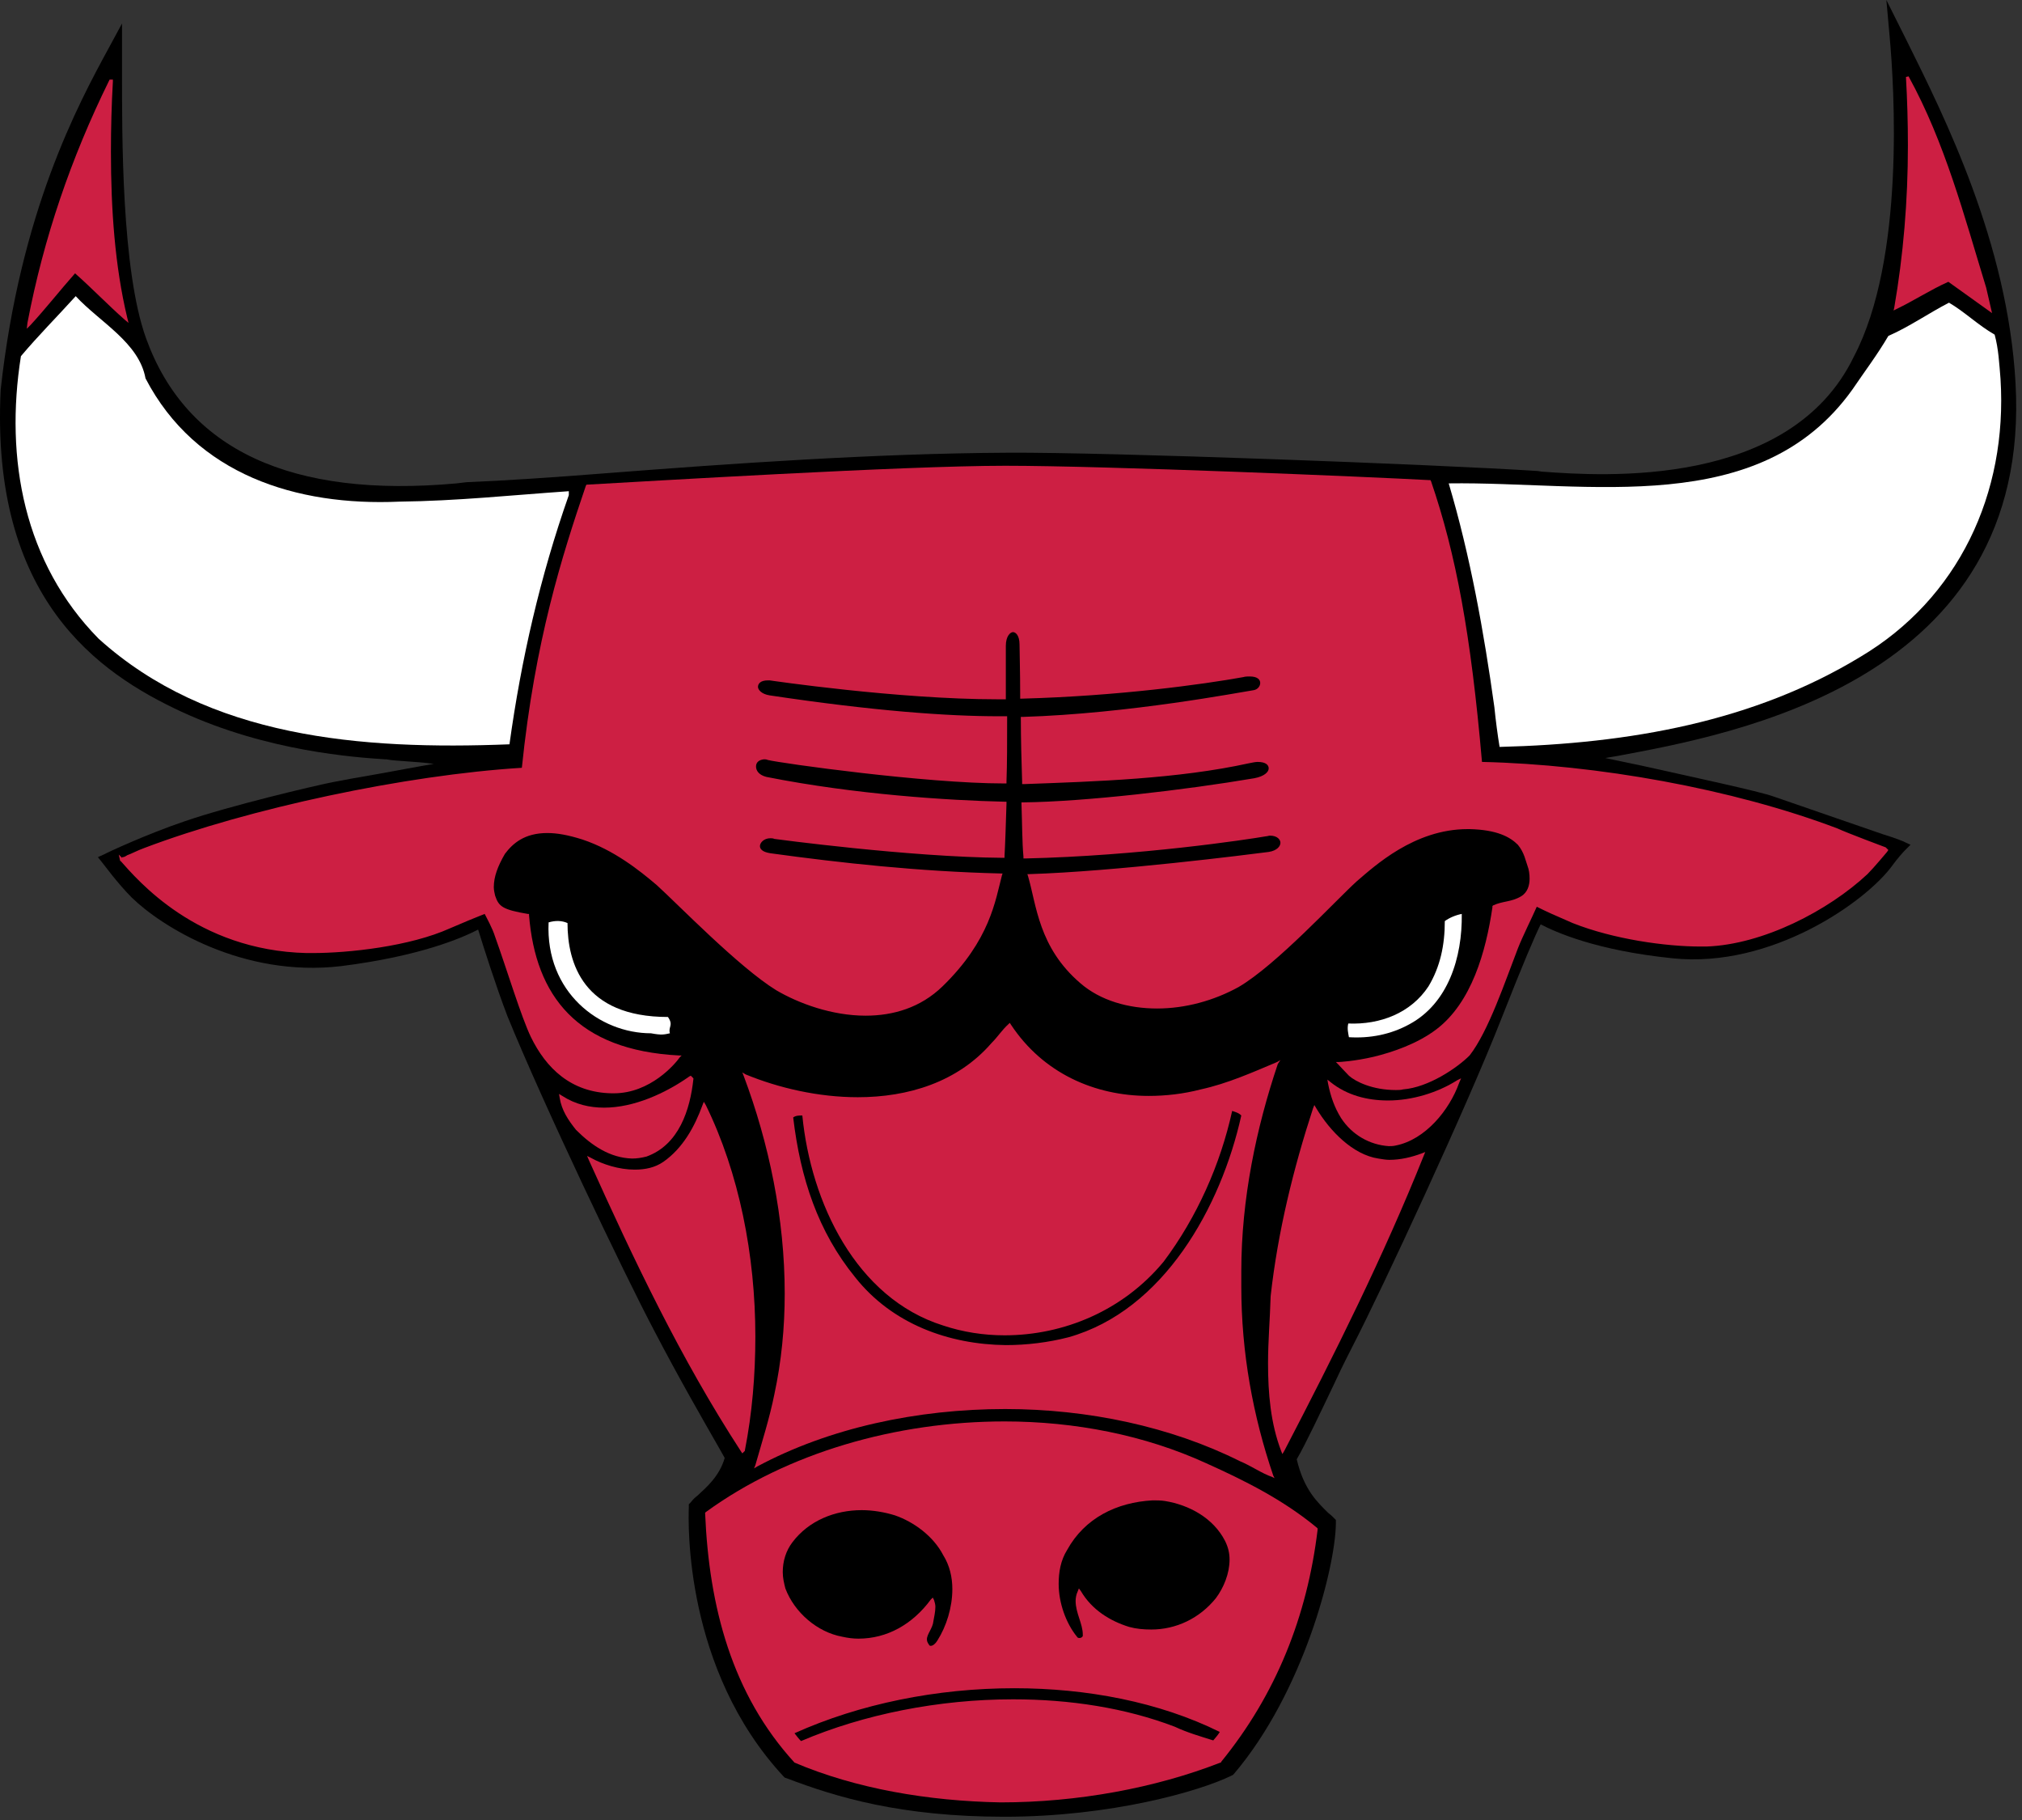<svg width="310" height="279" viewBox="0 0 310 279" fill="none" xmlns="http://www.w3.org/2000/svg">
<rect x="0" y="0" width="310" height="279" fill="#333333" stroke="none"/>
<path d="M309.007 58.7C307.807 37.2 298.107 17.9 292.407 6.4L291.707 5L289.207 0L289.707 5.6C290.407 13.3 292.107 39.7 284.207 54.7C274.407 74.9 245.807 73 236.407 72.3L235.707 72.2C220.207 71.2 169.907 69.3 154.507 69.4C134.107 69.5 111.607 71.1 93.507 72.5C84.707 73.2 77.007 73.7 71.907 73.9C71.507 73.9 70.907 74 70.007 74.1C44.707 76.4 28.607 69 22.407 51.9C18.607 41.4 18.707 20.7 18.707 10.7V7.8V3.6L16.707 7.3C11.907 16.1 3.107 32.5 0.107 59.7C-1.493 91.8 15.107 103.2 27.808 109.1C41.008 115.2 54.508 116.1 59.008 116.4H59.307H59.208C60.208 116.6 61.208 116.6 62.208 116.7C63.608 116.8 65.107 116.9 66.507 117.1C64.107 117.5 61.008 118.1 58.208 118.6C55.307 119.1 52.508 119.6 51.008 119.9C48.008 120.5 35.307 123.5 28.308 125.9C22.407 127.9 16.207 130.8 16.108 130.9L15.007 131.4L15.807 132.4C15.908 132.5 18.008 135.4 20.207 137.6C24.707 142 37.208 149.9 52.307 148.1C64.308 146.6 70.807 143.8 73.307 142.5C74.107 145.1 76.007 151.1 77.807 155.8C83.307 169.3 95.607 195.1 100.307 204C104.107 211.3 107.807 217.7 110.207 221.9L111.107 223.5C110.307 226.3 108.307 228 106.907 229.3C106.507 229.6 106.207 229.9 105.907 230.3L105.607 230.6V231C105.507 233.5 104.907 255.9 120.107 272.3L120.307 272.5L120.607 272.6C128.207 275.5 138.107 278.5 154.007 278.5C170.307 278.5 183.907 274.6 188.807 272.2L189.007 272.1L189.207 271.9C199.807 259.4 204.707 240.4 204.807 233.6V233L204.507 232.7C204.207 232.4 204.007 232.2 203.607 231.9C202.007 230.3 199.907 228.4 198.807 223.7C200.107 221.5 202.607 216.2 204.707 211.8C205.807 209.4 206.907 207.3 207.407 206.3C211.907 197.6 225.007 169.4 230.207 156.1C233.507 147.7 235.307 143.5 236.207 141.7C238.507 142.9 244.707 145.7 256.407 146.9C271.607 148.5 286.107 138.2 290.107 132.7C290.807 131.7 291.907 130.5 291.907 130.5L292.907 129.5L291.607 128.9C291.507 128.9 291.007 128.6 288.707 127.9L280.307 125L271.907 122.1C269.707 121.3 259.407 119.1 251.807 117.4L246.107 116.2L247.907 115.9C265.507 112.6 311.607 104.5 309.007 58.7Z" fill="black"/>
<path d="M4.207 49.5C6.707 36.4 10.907 24.2 16.707 12.4L16.807 12.2H16.907H17.007H17.307V12.5C17.107 16 17.007 19.6 17.007 23.3C17.007 32 17.607 40.8 19.507 48.7L19.707 49.5L19.107 49C16.607 46.8 14.107 44.2 11.507 41.9C9.207 44.5 7.007 47.3 4.707 49.8L4.107 50.4L4.207 49.5Z" fill="#CD1F43"/>
<path d="M304.508 44.1C301.108 33 298.208 21.9 292.608 11.7L292.208 11.8C292.408 15.3 292.508 18.8 292.508 22.3C292.508 30.8 291.808 39.1 290.408 47.2L290.308 47.6L290.708 47.4C293.408 46.1 296.008 44.4 298.708 43.2L305.408 48L304.508 44.1Z" fill="#CD1F43"/>
<path d="M196.308 162.5L195.808 162.8C192.008 164.4 188.208 166.1 184.108 167C181.408 167.7 178.708 168 176.108 168C167.808 168 159.908 164.5 155.008 157.1L154.808 156.8L154.608 157C153.608 157.9 153.008 158.9 152.008 159.9C146.808 165.9 139.208 168.2 131.508 168.2C125.508 168.2 119.408 166.8 114.308 164.7L113.808 164.4L114.008 164.9C117.908 175.3 120.308 186.8 120.308 198.3C120.308 203.5 119.808 208.7 118.708 213.8C118.008 217.3 116.808 221.1 115.808 224.6L115.608 225.1L116.108 224.8C127.108 218.9 140.608 216 154.108 216C166.808 216 179.508 218.7 190.108 224C191.808 224.7 193.508 225.9 195.008 226.4L195.408 226.6L195.208 226.2C192.108 217.1 190.308 207.4 190.308 197.2C190.308 197 190.308 196.9 190.308 196.8C190.308 196.1 190.308 195.5 190.308 194.9C190.308 183.8 192.608 172.9 195.908 163.1L196.308 162.5Z" fill="#CD1F43"/>
<path d="M88.308 173.2C87.108 171.7 86.108 170.2 85.808 168.3L85.707 167.7L86.207 168C88.207 169.3 90.407 169.8 92.608 169.8C97.207 169.8 102.008 167.6 105.708 165L105.908 164.9L106.108 165.1L106.208 165.2L106.308 165.3V165.4C105.808 170.1 104.108 175.5 99.108 177.3C98.308 177.5 97.608 177.6 96.907 177.6C93.507 177.5 90.707 175.6 88.308 173.2Z" fill="#CD1F43"/>
<path d="M205.607 171.4C204.607 169.8 204.007 168.1 203.607 166.1L203.507 165.5L204.007 165.9C206.507 167.9 209.607 168.7 212.807 168.7C216.507 168.7 220.407 167.5 223.407 165.6L224.007 165.3L223.707 166C222.207 170.2 218.507 174.7 214.007 175.6C213.607 175.7 213.207 175.7 212.907 175.7C210.007 175.5 207.307 174 205.607 171.4Z" fill="#CD1F43"/>
<path d="M211.307 177.6C211.907 177.7 212.507 177.8 213.007 177.8C214.707 177.8 216.407 177.4 218.007 176.8L218.507 176.6L218.307 177.1C212.107 192.6 204.607 207.6 196.907 222.4L196.607 222.9L196.407 222.4C194.807 218.2 194.407 213.6 194.407 209C194.407 205.6 194.707 202.2 194.807 198.7C195.907 188.8 198.307 179.1 201.307 169.9L201.507 169.4L201.807 169.9C203.907 173.4 207.407 177 211.307 177.6Z" fill="#CD1F43"/>
<path d="M113.607 222.5C104.307 208.2 97.207 193.2 90.307 177.9L90.007 177.2L90.607 177.5C92.407 178.5 94.907 179.3 97.307 179.3C98.907 179.3 100.407 179 101.707 178.1C104.707 176 106.507 172.7 107.707 169.4L107.907 168.9L108.207 169.4C113.307 179.8 115.807 192.4 115.807 204.9C115.807 210.8 115.307 216.7 114.207 222.3V222.4L114.107 222.5L113.807 222.8L113.607 222.5Z" fill="#CD1F43"/>
<path d="M121.807 270.2C112.207 259.7 108.707 246.3 108.107 232V231.9L108.207 231.8C120.707 222.7 137.407 217.9 154.007 217.9C164.807 217.9 175.507 220 184.907 224.3C190.907 227 196.707 229.9 201.907 234.2L202.007 234.3V234.5C200.407 247.8 195.607 259.8 187.207 270.1V270.2H187.107C177.107 274.1 165.207 276.3 153.407 276.3C142.307 276.1 131.207 274.2 121.807 270.2Z" fill="#CD1F43"/>
<path d="M289.108 129.9C289.108 129.9 283.208 127.7 281.708 127C265.608 120.9 244.808 117.2 227.208 116.8C225.508 97.2 223.208 84.9 219.408 73.8L219.308 73.6H219.108C210.008 73.1 169.708 71.4 154.108 71.4C138.508 71.4 99.007 73.8 89.907 74.3L89.808 74.5C86.207 85.1 82.007 98.2 80.007 117.7C62.208 118.8 38.208 123.9 22.108 130C21.008 130.4 20.108 130.9 19.508 131.1C19.207 131.3 19.008 131.4 18.808 131.4C18.808 131.4 18.707 131.4 18.707 131.5L18.207 131L18.407 131.9C18.407 132 18.407 132 18.508 132C21.008 134.8 30.108 145.7 47.008 146.1C47.307 146.1 47.608 146.1 47.907 146.1C53.407 146.1 62.807 145.1 69.007 142.3C70.608 141.6 73.507 140.4 74.308 140.1C74.608 140.7 75.507 142.3 75.907 143.6C77.707 148.6 79.907 155.9 81.407 159C83.707 163.7 87.507 167.5 93.808 167.6C93.907 167.6 94.007 167.6 94.108 167.6C99.707 167.6 103.508 163.1 104.208 162.1L104.508 161.8H104.108C88.507 161 82.108 152.7 81.108 140.3V140.1H80.907C79.108 139.8 77.907 139.5 77.207 139.1C76.507 138.7 76.207 138.2 75.907 137.3C75.808 136.9 75.707 136.4 75.707 136C75.707 134.4 76.308 132.8 77.407 130.9C78.608 129.3 80.407 127.7 83.907 127.7C85.407 127.7 87.108 128 89.308 128.7C94.108 130.3 98.007 133.4 100.708 135.7C103.908 138.6 113.308 148.3 119.008 151.8C122.408 153.8 127.508 155.7 132.708 155.7C136.908 155.7 141.108 154.5 144.508 151.2C151.808 144.1 152.608 138 153.608 134.2L153.708 133.9H153.408C140.908 133.6 129.008 132.3 118.108 130.8C116.808 130.6 116.508 130.1 116.508 129.7C116.508 129.2 117.108 128.5 118.108 128.5C118.308 128.5 118.508 128.5 118.708 128.6C118.708 128.6 139.408 131.4 153.708 131.5H154.008V131.2C154.108 129.5 154.208 126.5 154.308 123.2V122.9H154.008C145.408 122.7 131.108 121.8 117.508 119.1C116.308 118.8 115.908 118.1 115.908 117.5C115.908 116.9 116.308 116.5 117.108 116.4C117.308 116.4 117.508 116.4 117.708 116.5C119.708 117 141.908 120.1 153.908 120.1H154.008H154.308V119.8C154.408 117.2 154.408 113.6 154.408 110.1V109.8H153.908C153.608 109.8 153.408 109.8 153.108 109.8C145.308 109.8 134.008 109 118.008 106.6C116.708 106.4 116.208 105.7 116.208 105.3C116.208 104.8 116.608 104.3 117.708 104.3C117.808 104.3 117.908 104.3 118.008 104.3C118.008 104.3 137.608 107.2 152.908 107.2C153.208 107.2 153.608 107.2 153.908 107.2H154.208V107C154.208 104.7 154.208 101.9 154.208 99.1V99C154.208 97.5 154.908 96.9 155.308 96.9C155.708 96.9 156.308 97.4 156.308 98.8C156.308 99.8 156.408 102.9 156.408 106.6V106.8V107.1H156.708C171.508 106.7 184.508 104.9 190.608 103.8C190.908 103.7 191.308 103.7 191.608 103.7C192.808 103.7 193.208 104.2 193.208 104.7C193.208 105.2 192.808 105.7 192.208 105.8C190.208 106.1 173.108 109.4 156.808 109.9H156.508V110.2C156.508 113.1 156.608 116.8 156.708 119.9V120.2H157.008C168.008 119.8 180.608 119.4 191.508 117C192.008 116.9 192.508 116.8 192.808 116.8C194.108 116.8 194.508 117.3 194.508 117.8C194.508 118.3 193.908 119 192.308 119.3C181.708 121.1 166.308 122.9 156.908 123H156.608V123.3C156.708 126 156.708 129.2 156.908 131.3V131.6H157.208C174.708 131.2 191.208 128.7 194.108 128.2C194.308 128.2 194.508 128.1 194.708 128.1C195.808 128.1 196.308 128.7 196.308 129.2C196.308 129.7 195.808 130.4 194.508 130.6C191.408 131 170.908 133.6 157.808 134H157.508L157.608 134.3C158.908 138.7 159.208 145.2 165.608 150.7C168.708 153.4 173.008 154.6 177.408 154.6C181.708 154.6 186.108 153.4 189.908 151.3C195.708 147.9 204.808 138 208.008 135.1C210.708 132.8 216.808 127.1 225.008 127.1C225.108 127.1 225.308 127.1 225.308 127.1C229.508 127.2 231.508 128.3 232.708 129.5C233.708 130.7 233.908 132 234.208 132.8C234.408 133.3 234.508 134 234.508 134.7C234.508 135.7 234.208 136.8 233.208 137.4C231.708 138.3 230.408 138.1 228.908 138.8L228.808 138.9V139.1C227.808 145.9 225.608 153.7 220.208 157.8C217.308 160 213.508 161.3 210.608 162C207.608 162.7 205.308 162.8 205.308 162.8H204.808L205.108 163.1C205.108 163.1 206.408 164.5 206.808 164.9C207.808 165.8 210.408 167.1 214.008 167.1C214.308 167.1 214.808 167.1 215.108 167C219.008 166.7 223.408 163.7 225.308 161.8C228.208 158.1 230.808 150.3 232.708 145.4C233.408 143.6 234.908 140.6 235.608 139C237.208 139.8 238.108 140.2 241.108 141.5C247.408 144 255.408 145.1 260.708 145.1C261.008 145.1 261.308 145.1 261.608 145.1C270.308 144.8 280.308 139.6 286.308 134C287.308 133 289.308 130.6 289.308 130.6L289.508 130.3L289.108 129.9Z" fill="#CD1F43"/>
<path d="M163.608 237.6C162.608 239.2 162.308 241 162.308 242.8C162.308 245.7 163.408 248.8 165.108 250.9C165.208 251.1 165.408 251.1 165.508 251.1C165.708 251.1 165.908 251 166.008 250.8V250.6C166.008 248.9 164.908 247.3 164.908 245.4C164.908 245 165.008 244.4 165.208 244L165.408 243.5L165.708 243.9C167.408 246.8 170.208 248.5 173.108 249.4C174.208 249.7 175.308 249.8 176.508 249.8C180.308 249.8 183.908 248.1 186.408 245C187.608 243.4 188.508 241.2 188.508 239.1C188.508 238.1 188.308 237.2 187.808 236.2C186.008 232.7 182.308 230.7 178.608 230.1C178.008 230 177.308 230 176.708 230C171.208 230.3 166.308 232.7 163.608 237.6Z" fill="black"/>
<path d="M142.707 252.3C143.007 252.3 143.407 252 143.707 251.5C145.107 249.3 146.007 246.4 146.007 243.6C146.007 241.8 145.607 240 144.607 238.4C143.107 235.5 140.107 233.3 137.207 232.3C135.607 231.8 133.807 231.5 132.107 231.5C128.007 231.5 124.007 233.1 121.507 236.4C120.507 237.7 120.007 239.3 120.007 241C120.007 241.9 120.207 242.7 120.407 243.5C121.807 247.2 125.307 250.2 129.107 250.9C130.007 251.1 130.807 251.2 131.607 251.2C136.007 251.2 139.907 249 142.707 245.2L143.007 244.9L143.207 245.3C143.307 245.6 143.407 246 143.407 246.3C143.407 247.1 143.207 247.9 143.107 248.5C143.007 249.6 142.107 250.5 142.107 251.3C142.107 251.6 142.207 251.8 142.407 252.1C142.507 252.3 142.607 252.3 142.707 252.3Z" fill="black"/>
<path d="M122.808 266.9C132.408 262.8 143.908 260.5 155.308 260.5C164.008 260.5 172.508 261.8 180.108 264.7C182.008 265.6 184.108 266.2 186.008 266.8C186.508 266.2 186.708 266 187.008 265.5C177.708 260.9 166.608 258.8 155.508 258.8C143.608 258.8 131.808 261.2 121.808 265.7C122.208 266.2 122.408 266.5 122.808 266.9Z" fill="black"/>
<path d="M131.107 195.8C136.807 203 145.507 206.1 154.207 206.2C157.407 206.2 160.707 205.8 163.807 205C178.407 200.9 187.207 185 190.307 171C189.907 170.6 189.507 170.5 188.907 170.3C187.107 178.5 183.507 186.6 178.407 193.4C172.207 200.9 163.107 204.7 154.007 204.7C150.807 204.7 147.607 204.2 144.607 203.2C131.207 199 124.307 184.3 123.007 171C122.507 171 122.007 171 121.607 171.3C122.707 180.6 125.407 188.8 131.107 195.8Z" fill="black"/>
<path d="M22.308 58C30.008 72.8 45.508 77.6 61.208 76.9C70.008 76.8 78.508 75.9 87.208 75.3V75.9C82.808 88.4 79.908 101.1 78.108 114.1C55.308 115 31.908 113.1 15.108 97.9C3.708 86.3 0.708 70.4 3.208 54.6C5.908 51.4 8.708 48.6 11.608 45.4C15.308 49.4 21.308 52.5 22.308 58Z" fill="white"/>
<path d="M305.807 51.3C306.407 53.5 306.507 55.7 306.707 58.1C307.807 75.7 300.207 91.8 285.207 100.7C268.907 110.6 249.907 114 229.907 114.5C229.607 112.7 229.307 110.4 229.107 108.4C227.507 96.9 225.407 85.2 222.107 74.1C243.607 73.8 269.807 79.6 284.007 59.7C285.907 56.9 287.807 54.4 289.507 51.5C292.707 50.1 295.707 48 298.807 46.4C301.207 47.8 303.207 49.8 305.807 51.3Z" fill="white"/>
<path d="M224.108 140.1C224.208 146.8 222.008 153.8 216.108 157C213.208 158.6 210.008 159.2 206.808 159C206.708 158.4 206.508 157.7 206.708 156.9C211.608 157.1 216.308 155.3 219.008 151.2C220.808 148.2 221.508 144.9 221.508 141.2C222.208 140.7 223.108 140.3 224.108 140.1Z" fill="white"/>
<path d="M102.707 158.4C101.807 158.6 101.407 158.7 99.808 158.4C91.907 158.4 83.608 152.1 84.108 141.4C85.108 141.1 86.108 141.1 87.007 141.5C87.007 147.6 89.407 155.9 102.407 155.9C103.307 157.2 102.407 157.4 102.707 158.4Z" fill="white"/>
</svg>

